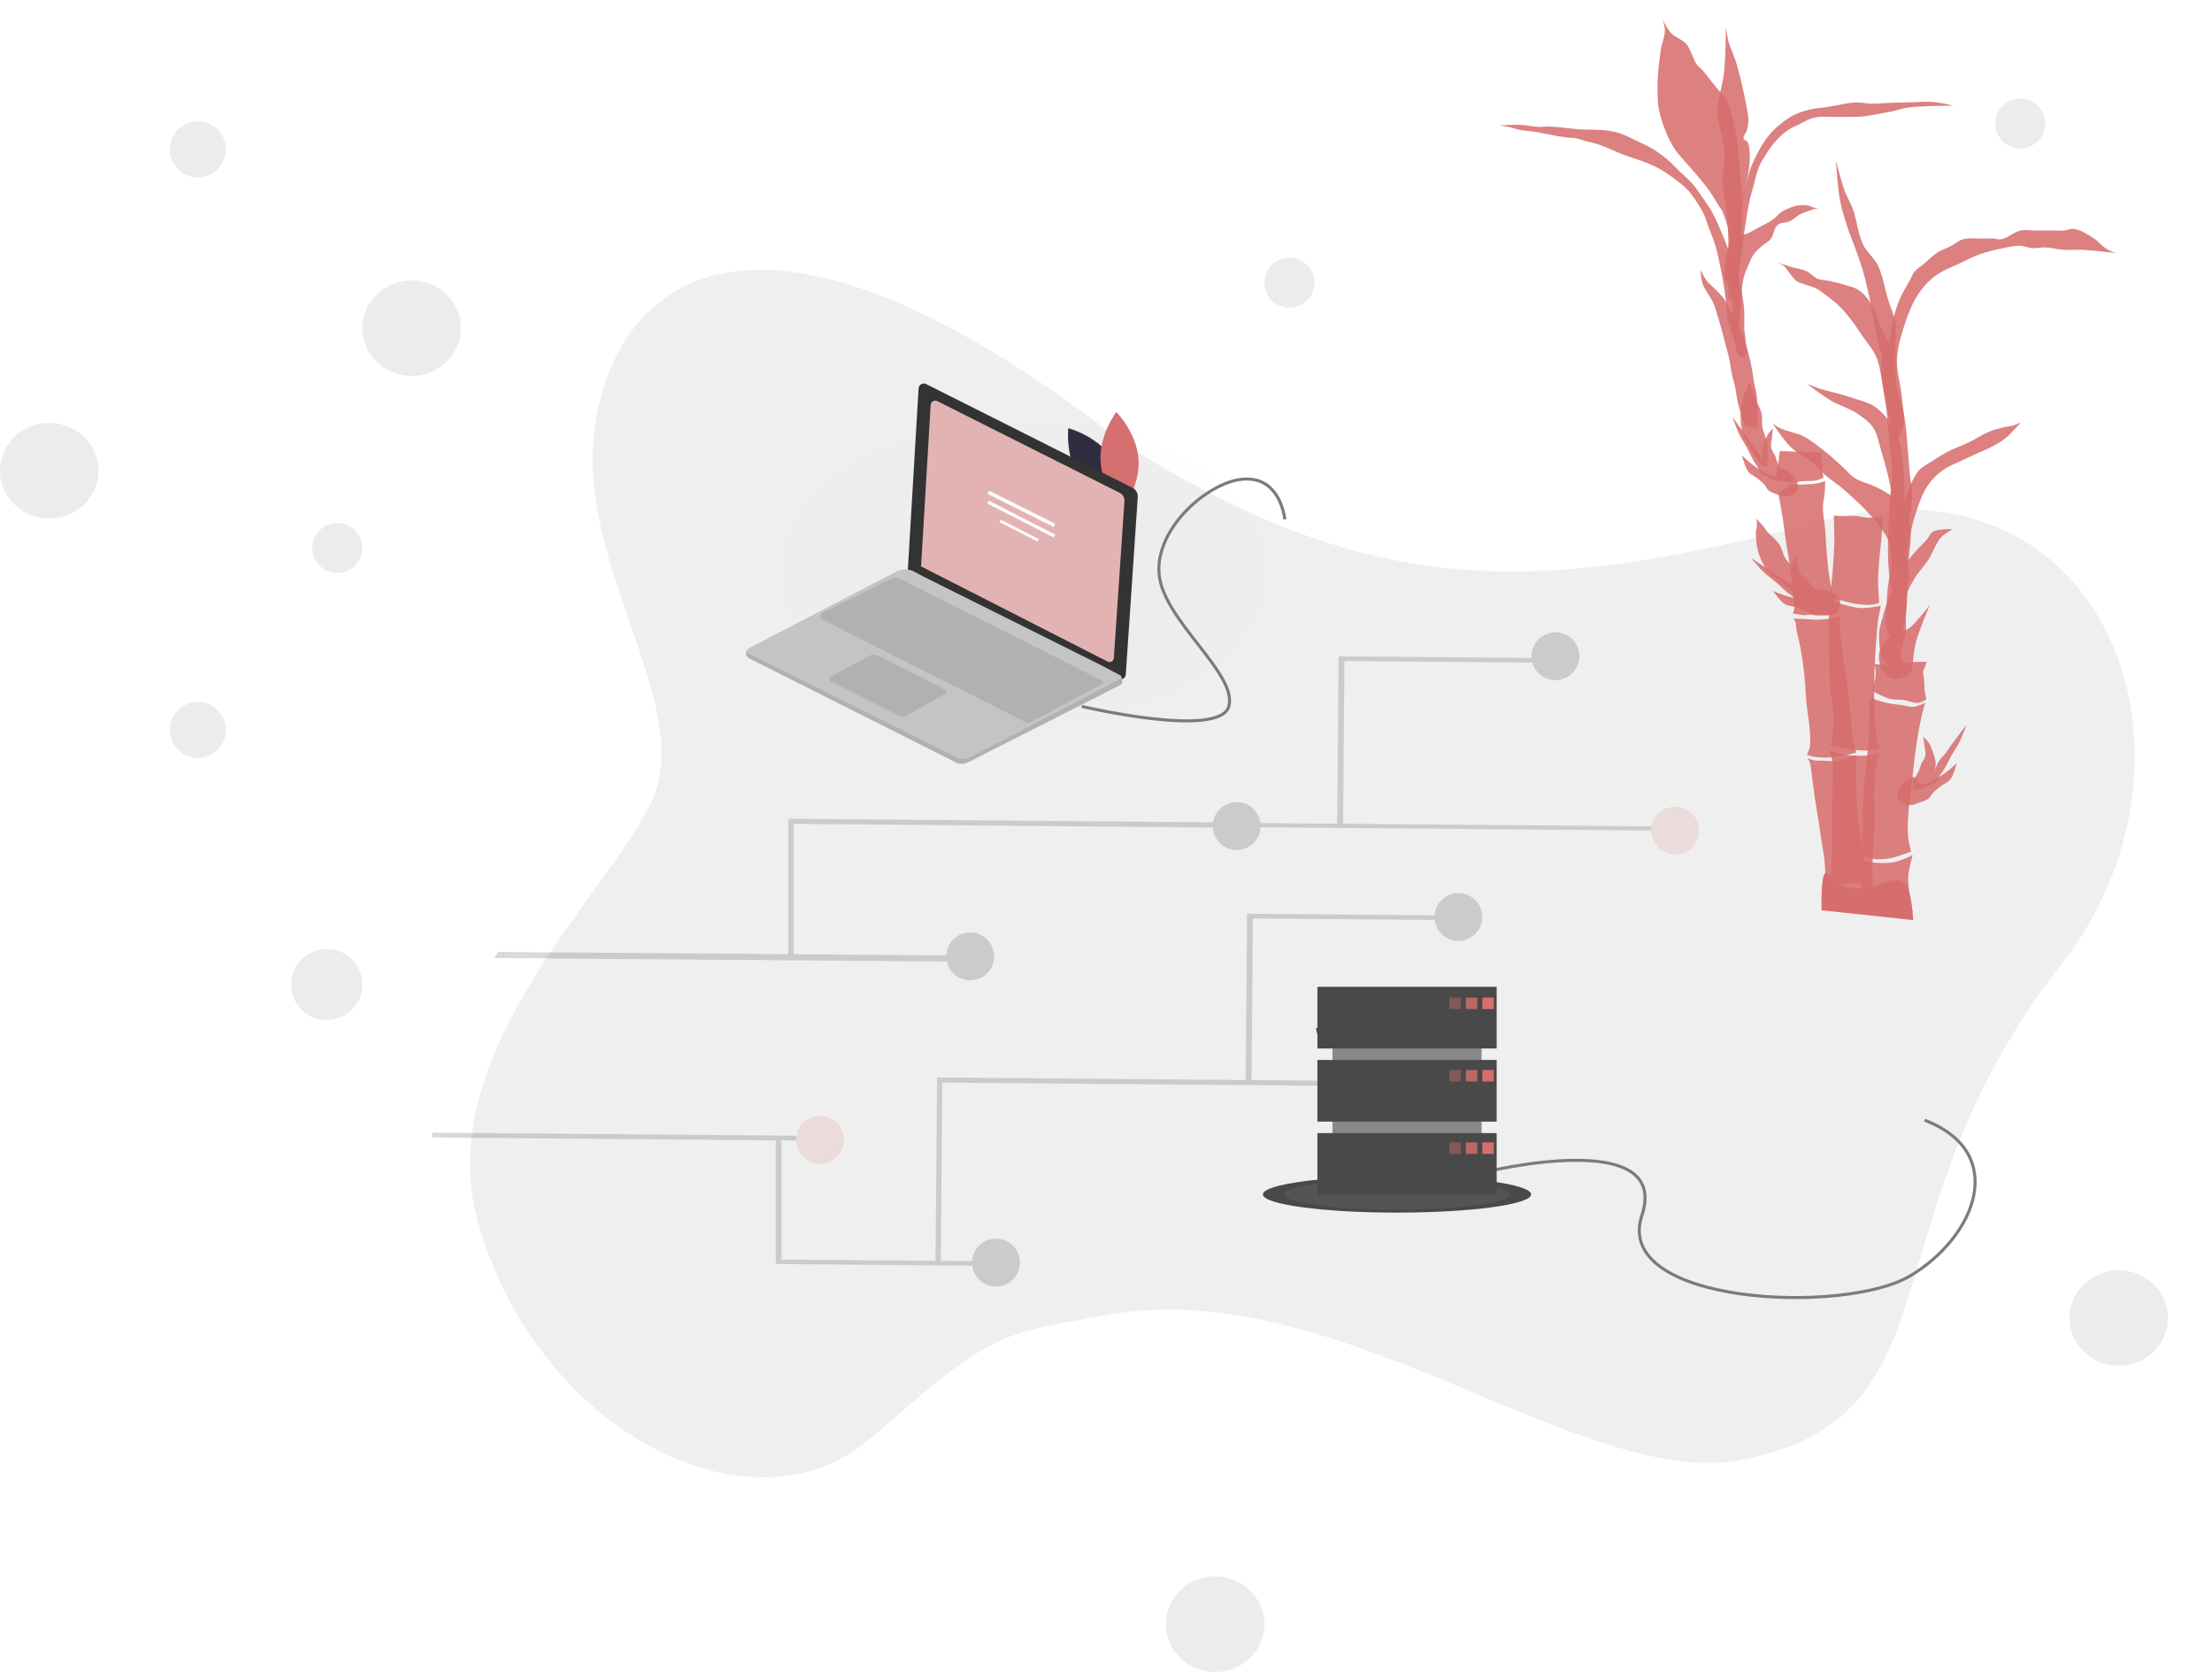 <svg width="1459" height="1103" viewBox="0 0 1459 1103" fill="none" xmlns="http://www.w3.org/2000/svg">
<g filter="url(#filter0_d)">
<path d="M718.431 279.011C449.256 68.904 371.415 191.466 366.141 279.011C360.868 366.556 433.998 454.277 404.113 515.277C374.228 576.277 259.4 680.979 290.199 791.096C328.698 928.742 470.563 1002.05 549.669 933.489C628.776 864.929 629.439 865.722 706.301 852.272C859.783 825.416 1019.57 970.085 1126.09 947.728C1270.39 917.444 1203.09 789.514 1334.94 620.753C1440.41 485.744 1365.52 279.011 1176.72 328.585C994.764 376.361 884.555 383.432 718.431 279.011Z" fill="#ECECEC" fill-opacity="0.81"/>
</g>
<g opacity="0.15">
<path d="M285.121 747.202L285.094 750.398L540.263 752.545L540.29 749.348L285.121 747.202Z" fill="black"/>
<path d="M556.721 752.06C556.794 743.337 549.783 736.206 541.06 736.133C532.337 736.06 525.207 743.071 525.133 751.794C525.06 760.517 532.072 767.647 540.794 767.721C549.517 767.794 556.648 760.782 556.721 752.06Z" fill="#D76C6C"/>
<path d="M328.5 628L326 632L646.434 634.508L646.468 630.462L328.5 628Z" fill="black"/>
<path d="M655.721 631.06C655.794 622.337 648.782 615.206 640.06 615.133C631.337 615.06 624.206 622.071 624.133 630.794C624.059 639.517 631.071 646.647 639.794 646.721C648.517 646.794 655.647 639.782 655.721 631.06Z" fill="black"/>
<path d="M815.317 542.831L815.293 545.629L1105.22 548.068L1105.25 545.27L815.317 542.831Z" fill="black"/>
<path d="M1120.72 548.06C1120.79 539.337 1113.78 532.206 1105.06 532.133C1096.34 532.06 1089.21 539.071 1089.13 547.794C1089.06 556.517 1096.07 563.647 1104.79 563.721C1113.52 563.794 1120.65 556.782 1120.72 548.06Z" fill="#D76C6C"/>
<path d="M831.505 545.06C831.578 536.337 824.566 529.206 815.844 529.133C807.121 529.06 799.99 536.071 799.917 544.794C799.844 553.517 806.855 560.647 815.578 560.721C824.301 560.794 831.431 553.782 831.505 545.06Z" fill="black"/>
<path d="M672.721 833.06C672.794 824.337 665.782 817.206 657.06 817.133C648.337 817.06 641.206 824.071 641.133 832.794C641.059 841.517 648.071 848.647 656.794 848.721C665.517 848.794 672.647 841.782 672.721 833.06Z" fill="black"/>
<path d="M801.5 542.501L801.453 545.963L523.5 543.5L523.5 633.466L519.97 633.466L519.97 540.133L801.5 542.501Z" fill="black"/>
<path d="M928.546 716.179C928.619 707.456 921.607 700.325 912.885 700.252C904.162 700.179 897.031 707.19 896.958 715.913C896.885 724.636 903.896 731.767 912.619 731.84C921.342 731.913 928.472 724.902 928.546 716.179Z" fill="#D76C6C"/>
<path d="M899.618 713.154L897.5 716.5L621.517 714.179L620.521 834.703L617.044 834.657L618.085 710.786L899.618 713.154Z" fill="black"/>
<path d="M648.93 832L648.93 835.047L511.712 833.893L511.712 751.649L515.5 751.649L515.5 830.955L648.93 832Z" fill="black"/>
<path d="M977.721 605.06C977.794 596.337 970.782 589.206 962.06 589.133C953.337 589.06 946.206 596.071 946.133 604.794C946.059 613.517 953.071 620.647 961.794 620.721C970.517 620.794 977.647 613.782 977.721 605.06Z" fill="black"/>
<path d="M1041.72 433.06C1041.79 424.337 1034.78 417.206 1026.06 417.133C1017.34 417.06 1010.21 424.071 1010.13 432.794C1010.06 441.517 1017.07 448.647 1025.79 448.721C1034.52 448.794 1041.65 441.782 1041.72 433.06Z" fill="black"/>
<path d="M959.762 603.968L958.043 607C906.623 606.567 877.794 606.325 826.373 605.892L825.5 714.011L821.609 713.965L822.544 602.814L959.762 603.968Z" fill="black"/>
<path d="M1020.15 434.154L1018.43 437.185C967.014 436.753 938.185 436.51 886.765 436.078L885.891 544.197L882 544.151L882.935 432.999L1020.15 434.154Z" fill="black"/>
</g>
<g filter="url(#filter1_d)">
<path d="M1179.65 564.028C1178.88 559.037 1178.18 554.036 1177.4 549.044C1176.55 543.546 1175.58 538.068 1174.78 532.562C1174.09 527.826 1173.59 523.063 1172.91 518.327C1172.56 515.95 1172.52 513.497 1171.78 511.21C1171.44 510.146 1170.29 508.213 1170.29 508.213C1170.29 508.213 1173.48 509.459 1175.16 509.711C1176.64 509.934 1178.15 509.667 1179.65 509.711C1181.78 509.774 1183.89 510.174 1186.02 510.086C1188.67 509.976 1191.31 509.571 1193.89 508.962C1195.81 508.508 1197.6 507.616 1199.5 507.089C1200.61 506.782 1202.88 506.34 1202.88 506.34L1202.13 510.086C1202.13 510.086 1202.09 516.579 1202.13 519.826C1202.19 525.446 1202.15 531.073 1202.5 536.682C1202.81 541.568 1203.42 546.432 1204 551.292C1204.44 554.921 1204.96 558.54 1205.5 562.155C1205.96 565.282 1206.5 568.398 1207 571.52C1207.63 575.515 1208.24 579.513 1208.87 583.507C1209.24 585.88 1209.99 590.625 1209.99 590.625L1181.9 590.999C1181.9 590.999 1182.02 585.253 1181.9 582.383C1181.77 579.379 1181.51 576.378 1181.15 573.393C1180.77 570.254 1180.14 567.152 1179.65 564.027L1179.65 564.028Z" fill="#D76C6C" fill-opacity="0.86"/>
<path d="M1160.92 416.055L1169.54 416.429C1172.41 416.554 1175.28 416.971 1178.15 416.804C1182.06 416.576 1185.98 415.978 1189.76 414.931C1190.41 414.751 1191.64 414.182 1191.64 414.182C1191.64 414.182 1191.57 417.929 1191.64 419.801C1191.82 424.806 1192.21 429.807 1192.76 434.785C1193.8 444.193 1195.72 453.486 1196.88 462.88C1197.8 470.353 1198.34 477.869 1199.13 485.357C1199.6 489.855 1199.66 494.425 1200.63 498.842C1201.05 500.771 1202.5 504.461 1202.5 504.461C1202.5 504.461 1197.28 505.822 1194.63 506.335C1192.15 506.815 1189.65 507.192 1187.14 507.458C1185.15 507.669 1183.15 507.87 1181.15 507.833C1178.64 507.786 1176.12 507.571 1173.65 507.084C1172.38 506.83 1169.91 505.96 1169.91 505.96C1169.91 505.96 1171.47 502.29 1171.78 500.341C1172.3 497.136 1171.98 493.842 1171.78 490.601C1171.41 484.324 1170.15 478.129 1169.53 471.871C1168.9 465.39 1168.75 458.865 1168.04 452.392C1167.46 447.125 1166.71 441.875 1165.79 436.658C1164.95 431.883 1163.53 427.215 1162.79 422.423C1162.6 421.183 1162.8 419.873 1162.42 418.677C1162.11 417.718 1160.92 416.055 1160.92 416.055L1160.92 416.055Z" fill="#D76C6C" fill-opacity="0.86"/>
<path d="M1160.55 412.687C1160.55 412.687 1165.77 413.798 1168.41 413.811C1170.3 413.82 1172.15 413.149 1174.03 413.061C1177.15 412.917 1180.28 413.515 1183.4 413.436C1184.78 413.401 1186.15 413.237 1187.52 413.061C1188.27 412.965 1189.12 413.081 1189.77 412.687C1190.3 412.363 1190.89 411.188 1190.89 411.188C1190.89 411.188 1189.19 408.534 1188.64 407.068C1186.37 400.961 1185.57 394.393 1184.52 387.963C1183.79 383.499 1183.43 378.982 1183.02 374.477C1182.53 368.992 1182.34 363.484 1181.9 357.995C1181.47 352.62 1180.3 347.279 1180.4 341.887C1180.45 338.991 1181.27 336.156 1181.53 333.271C1181.76 330.656 1181.9 325.404 1181.9 325.404C1181.9 325.404 1178.19 326.582 1176.28 326.903C1172.82 327.482 1169.3 327.527 1165.79 327.652C1163.67 327.728 1159.42 327.652 1159.42 327.652L1154.18 331.398L1150.81 332.896C1150.81 332.896 1152.92 343.865 1153.81 349.379C1154.67 354.731 1155.26 360.124 1156.05 365.486C1157.11 372.614 1158.57 379.683 1159.42 386.838C1159.97 391.441 1160.02 396.094 1160.55 400.699C1160.84 403.207 1161.79 405.668 1161.67 408.191C1161.6 409.734 1160.55 412.686 1160.55 412.686L1160.55 412.687Z" fill="#D76C6C" fill-opacity="0.86"/>
<path d="M1180.77 323.161C1180.77 323.161 1177.35 324.674 1175.53 325.034C1172.95 325.544 1170.28 325.216 1167.66 325.409C1165.16 325.594 1162.68 326.211 1160.17 326.158C1158.4 326.121 1156.67 325.643 1154.92 325.409C1153.92 325.275 1152.79 325.55 1151.93 325.034C1151 324.485 1150.33 323.45 1150.05 322.412C1149.41 319.987 1150.53 317.415 1150.8 314.92C1151.15 311.795 1151.93 305.555 1151.93 305.555C1151.93 305.555 1158.17 305.811 1161.29 305.929C1164.79 306.062 1168.28 306.154 1171.78 306.304C1174.28 306.411 1179.27 306.679 1179.27 306.679C1179.27 306.679 1179.21 309.177 1179.27 310.425C1179.4 313.18 1179.67 315.93 1180.02 318.666C1180.21 320.173 1180.77 323.161 1180.77 323.161L1180.77 323.161Z" fill="#D76C6C" fill-opacity="0.86"/>
<path d="M1184.54 597.142C1184.54 597.142 1185.72 586.417 1186.04 581.034C1186.32 576.171 1186.35 571.296 1186.41 566.425C1186.5 559.557 1186.33 552.689 1186.41 545.822C1186.47 540.451 1186.72 535.084 1186.78 529.714C1186.85 523.846 1187.27 517.956 1186.78 512.107C1186.66 510.593 1186.38 509.09 1186.03 507.612C1185.64 505.959 1184.54 502.742 1184.54 502.742C1184.54 502.742 1188.46 504.461 1190.53 504.99C1193.95 505.865 1197.5 506.238 1201.02 506.488C1203.63 506.674 1206.27 506.705 1208.89 506.488C1211.91 506.238 1217.88 504.99 1217.88 504.99C1217.88 504.99 1216.1 509.664 1215.63 512.107C1214.35 518.747 1214.3 525.577 1214.13 532.336C1214 537.58 1214.57 542.824 1214.5 548.069C1214.41 555.569 1213.66 563.049 1213.38 570.545C1213.2 575.413 1212.9 580.284 1213.01 585.155C1213.12 590.536 1214.13 601.262 1214.13 601.262L1184.54 597.142Z" fill="#D76C6C" fill-opacity="0.86"/>
<path d="M1185.66 499.744C1185.66 499.744 1196.08 502.239 1201.39 502.74C1205.62 503.139 1209.94 503.421 1214.13 502.74C1215.3 502.551 1217.5 501.617 1217.5 501.617C1217.5 501.617 1216.65 499.145 1216.37 497.871C1215.6 494.299 1215.19 490.649 1214.88 487.007C1214.28 480.161 1214.18 473.276 1214.13 466.404C1214.08 460.16 1214.25 453.914 1214.5 447.674C1214.75 441.549 1215.16 435.431 1215.63 429.318C1215.94 425.193 1216.16 421.051 1216.75 416.956C1217.21 413.806 1218.62 407.591 1218.62 407.591C1218.62 407.591 1214.15 408.47 1211.88 408.715C1209.39 408.983 1206.88 409.274 1204.39 409.089C1201.85 408.902 1199.38 408.162 1196.9 407.591C1194 406.925 1191.21 405.843 1188.28 405.343C1186.8 405.09 1183.78 404.969 1183.78 404.969C1183.78 404.969 1184.41 414.204 1184.53 418.829C1184.7 424.945 1184.46 431.067 1184.53 437.185C1184.6 442.43 1184.75 447.674 1184.91 452.918C1185.01 456.29 1184.98 459.672 1185.28 463.032C1185.68 467.429 1186.75 471.748 1187.16 476.144C1187.42 479.006 1187.65 481.887 1187.53 484.76C1187.33 489.789 1185.66 499.744 1185.66 499.744H1185.66Z" fill="#D76C6C" fill-opacity="0.86"/>
<path d="M1187.53 348.035C1187.53 348.035 1188.02 360.272 1187.91 366.391C1187.83 370.768 1187.47 375.135 1187.16 379.502C1186.85 383.877 1186.57 388.26 1186.03 392.614C1185.65 395.751 1184.54 401.979 1184.54 401.979C1184.54 401.979 1190.01 403.543 1192.78 404.226C1196.13 405.055 1199.47 406.034 1202.89 406.474C1206.24 406.904 1209.65 407.199 1213.01 406.849C1214.54 406.688 1217.5 405.725 1217.5 405.725C1217.5 405.725 1216.75 396.492 1216.75 391.864C1216.75 387.113 1217.13 382.366 1217.5 377.629C1217.88 372.749 1218.61 367.9 1219 363.02C1219.35 358.656 1219.75 349.909 1219.75 349.909L1220.12 348.785C1220.12 348.785 1213.39 349.649 1210.01 349.534C1207.36 349.444 1204.78 348.598 1202.14 348.41C1198.78 348.171 1195.4 348.55 1192.03 348.41C1190.53 348.348 1187.53 348.036 1187.53 348.036L1187.53 348.035Z" fill="#D76C6C" fill-opacity="0.86"/>
<path d="M1204.39 575.791L1205.89 602.013L1239.6 609.505C1239.6 609.505 1236.3 594.08 1236.61 586.28C1236.8 581.435 1239.6 572.045 1239.6 572.045C1239.6 572.045 1232.3 575.636 1228.37 576.54C1224.95 577.325 1221.38 577.358 1217.88 577.289C1213.36 577.2 1204.39 575.791 1204.39 575.791L1204.39 575.791Z" fill="#D76C6C" fill-opacity="0.86"/>
<path d="M1204.39 571.669C1204.39 571.669 1210.77 574.223 1214.13 574.666C1217.48 575.106 1220.91 574.809 1224.25 574.291C1226.55 573.934 1228.76 573.116 1230.99 572.418C1233.51 571.627 1238.48 569.796 1238.48 569.796C1238.48 569.796 1236.92 563.599 1236.61 560.431C1236.15 555.833 1236.36 551.184 1236.61 546.571C1236.98 539.672 1238.08 532.832 1238.86 525.968C1239.82 517.472 1240.61 508.954 1241.85 500.495C1242.79 494.097 1243.82 487.702 1245.22 481.39C1245.95 478.108 1247.85 471.65 1247.85 471.65C1247.85 471.65 1242.73 474.034 1239.98 474.272C1237.46 474.49 1234.99 473.507 1232.49 473.149C1229.74 472.756 1226.97 472.563 1224.25 472.025C1221.34 471.449 1218.44 470.725 1215.63 469.777C1214.09 469.259 1211.14 467.904 1211.14 467.904C1211.14 467.904 1211.19 484.397 1210.76 492.628C1210.47 498.262 1209.79 503.869 1209.26 509.485C1208.67 515.732 1207.86 521.958 1207.39 528.215C1207.02 533.202 1206.77 538.2 1206.64 543.199C1206.52 548.192 1206.75 553.189 1206.64 558.183C1206.58 561.057 1206.85 563.985 1206.27 566.799C1205.91 568.502 1204.39 571.669 1204.39 571.669L1204.39 571.669Z" fill="#D76C6C" fill-opacity="0.86"/>
<path d="M1212.63 463.784C1212.63 463.784 1220.39 467.959 1224.62 469.028C1227.53 469.766 1230.63 469.368 1233.61 469.777C1236.89 470.228 1240.06 472.005 1243.35 471.65C1245.24 471.447 1248.59 469.403 1248.59 469.403L1247.47 463.784C1247.47 463.784 1247.33 458.781 1247.1 456.291C1246.93 454.534 1246.35 451.047 1246.35 451.047L1248.97 444.679C1248.97 444.679 1243.47 444.501 1240.73 444.679C1237.84 444.866 1234.99 445.49 1232.11 445.803C1229.25 446.114 1226.38 446.487 1223.5 446.552C1220.5 446.619 1214.51 446.177 1214.51 446.177C1214.51 446.177 1215.32 450.409 1215.25 452.545C1215.19 454.7 1214.64 456.818 1214.13 458.914C1213.73 460.565 1212.63 463.784 1212.63 463.784L1212.63 463.784Z" fill="#D76C6C" fill-opacity="0.86"/>
<path d="M1074.54 21.001C1074.54 21.001 1076.09 25.354 1076.13 27.624C1076.2 32.038 1074.2 36.247 1073.48 40.603C1073.03 43.325 1072.72 46.071 1072.42 48.814C1072 52.604 1071.54 56.395 1071.36 60.204C1071.18 64.085 1071.17 67.978 1071.36 71.859C1071.49 74.605 1071.6 77.376 1072.15 80.07C1073.27 85.514 1075.05 90.834 1077.19 95.963C1078.72 99.645 1080.54 103.238 1082.75 106.559C1084.59 109.325 1086.95 111.715 1089.11 114.24C1091.1 116.569 1093.22 118.787 1095.2 121.127C1098.64 125.202 1102.16 129.238 1105.26 133.577C1107.57 136.803 1109.51 140.282 1111.62 143.642C1112.51 145.053 1113.61 146.349 1114.27 147.88C1116.78 153.745 1118.3 160.084 1119.04 166.422C1119.57 170.983 1118.77 180.196 1118.77 180.196L1126.45 178.077C1126.45 178.077 1130.13 107.098 1117.45 75.036C1116.29 72.112 1113.58 70.077 1111.62 67.619C1110.13 65.754 1108.62 63.912 1107.12 62.056C1104.91 59.321 1102.85 56.46 1100.5 53.845C1099.41 52.638 1097.98 51.731 1097.05 50.402C1095.38 48.008 1094.67 45.062 1093.34 42.456C1092.43 40.658 1091.76 38.67 1090.43 37.158C1088.84 35.356 1086.59 34.276 1084.6 32.92C1083.39 32.09 1081.94 31.566 1080.89 30.536C1078.17 27.857 1074.54 21 1074.54 21L1074.54 21.001Z" fill="#D76C6C" fill-opacity="0.86"/>
<path d="M1116.39 26.032C1116.39 26.032 1116.26 46.401 1115.06 56.493C1114.58 60.603 1113.46 64.614 1112.68 68.678C1112.05 71.943 1111.3 75.188 1110.83 78.478C1110.7 79.357 1110.54 80.24 1110.56 81.127C1110.6 83.088 1111.01 85.025 1111.36 86.955C1112.07 90.961 1113.26 94.873 1114 98.874C1114.66 102.385 1115.47 105.9 1115.59 109.47C1115.74 113.808 1114.71 118.112 1114.53 122.449C1114.39 125.89 1114.25 129.348 1114.53 132.78C1114.8 135.991 1115.68 139.124 1116.12 142.316C1116.67 146.275 1117.14 150.249 1117.45 154.235C1117.76 158.288 1117.89 162.355 1117.98 166.42C1118.26 179.396 1117.98 205.358 1117.98 205.358H1125.13C1125.13 205.358 1124.18 168.37 1125.92 149.997C1127.03 138.393 1131 127.174 1132.02 115.562C1132.22 113.275 1132.23 110.96 1132.02 108.675C1131.79 106.348 1131.84 103.824 1130.69 101.788C1130.11 100.753 1128.31 100.561 1128.04 99.404C1127.61 97.552 1129.67 95.942 1130.16 94.106C1130.79 91.78 1131.21 89.364 1131.22 86.954C1131.23 84.37 1130.63 81.815 1130.16 79.273C1128.45 69.918 1126.44 60.598 1123.8 51.46C1122.77 47.865 1121.39 44.375 1120.1 40.864C1119.51 39.265 1118.71 37.737 1118.24 36.096C1117.31 32.815 1116.39 26.031 1116.39 26.031L1116.39 26.032Z" fill="#D76C6C" fill-opacity="0.86"/>
<path d="M1123.54 199.538C1123.54 199.538 1126.83 172.487 1128.84 159.01C1129.71 153.167 1130.52 147.306 1131.75 141.528C1132.63 137.423 1133.82 133.393 1134.93 129.343C1135.95 125.623 1136.64 121.783 1138.11 118.218C1139.22 115.515 1140.77 113.003 1142.35 110.537C1144.52 107.126 1146.78 103.733 1149.5 100.736C1151.72 98.28 1154.2 96.014 1156.91 94.114C1159.21 92.507 1161.82 91.399 1164.33 90.141C1167.12 88.741 1169.84 87.143 1172.81 86.167C1174.52 85.605 1176.31 85.285 1178.1 85.108C1180.83 84.838 1183.58 85.108 1186.31 85.108C1189.67 85.108 1193.02 85.151 1196.38 85.108C1199.82 85.064 1203.28 85.177 1206.71 84.843C1210.9 84.435 1215.01 83.46 1219.16 82.724C1221.55 82.3 1223.94 81.924 1226.31 81.4C1229.07 80.789 1231.74 79.769 1234.52 79.281C1238.19 78.636 1241.93 78.445 1245.65 78.221C1252.52 77.806 1266.31 77.691 1266.31 77.691C1266.31 77.691 1257.89 75.673 1253.59 75.307C1247.87 74.82 1242.11 75.463 1236.38 75.572C1232.49 75.646 1228.61 75.713 1224.72 75.837C1220.39 75.975 1216.07 76.469 1211.74 76.367C1208.73 76.296 1205.75 75.472 1202.74 75.572C1195.86 75.801 1189.15 77.76 1182.34 78.751C1179.08 79.225 1175.75 79.33 1172.54 80.075C1168.73 80.959 1164.92 82.045 1161.42 83.784C1157.78 85.592 1154.46 88.048 1151.35 90.671C1148.54 93.047 1145.85 95.651 1143.67 98.617C1139.31 104.534 1135.9 111.167 1133.08 117.953C1131.52 121.693 1130.8 125.728 1129.63 129.608C1127.72 135.974 1125.64 142.29 1123.8 148.679C1122.39 153.6 1121.02 158.535 1119.83 163.513C1118.34 169.744 1116.38 175.933 1115.86 182.319C1115.55 186.108 1114.68 190.315 1116.39 193.709C1117.77 196.455 1123.54 199.537 1123.54 199.537L1123.54 199.538Z" fill="#D76C6C" fill-opacity="0.86"/>
<path d="M1121.42 223.642C1120.53 218.775 1120.98 213.756 1120.89 208.809C1120.8 203.953 1120.61 199.088 1120.89 194.24C1121.15 189.538 1121.86 184.87 1122.48 180.201C1122.94 176.66 1123.13 173.052 1124.07 169.605C1124.69 167.311 1124.89 164.503 1126.72 162.983C1127.41 162.407 1128.51 162.746 1129.36 162.453C1132.17 161.492 1134.7 159.87 1137.31 158.48C1140.8 156.624 1144.43 154.96 1147.64 152.653C1149.57 151.266 1150.99 149.248 1152.94 147.885C1154.17 147.023 1155.53 146.358 1156.91 145.766C1158.96 144.884 1161.06 144.004 1163.27 143.647C1165.71 143.251 1168.25 143.225 1170.68 143.647C1171.98 143.871 1173.11 144.683 1174.39 144.971C1175.26 145.166 1177.04 145.236 1177.04 145.236C1177.04 145.236 1169.25 147.418 1165.65 149.209C1163.09 150.486 1161.09 152.757 1158.5 153.977C1156 155.154 1152.67 154.581 1150.55 156.361C1147.83 158.649 1148.05 163.16 1145.79 165.897C1144.3 167.692 1141.96 168.582 1140.22 170.135C1138.13 172.008 1135.99 173.915 1134.4 176.227C1133.12 178.079 1132.38 180.253 1131.48 182.32C1130.32 185.014 1129.07 187.696 1128.31 190.531C1127.56 193.293 1127.04 196.148 1126.98 199.007C1126.9 202.916 1128.01 206.763 1128.31 210.662C1128.48 213.041 1128.53 215.429 1128.57 217.814C1128.62 220.639 1128.38 223.471 1128.57 226.29C1128.7 228.246 1129.35 230.157 1129.36 232.118C1129.4 235.852 1131.75 242.857 1128.04 243.243C1121.18 243.957 1122.66 230.426 1121.42 223.641L1121.42 223.642Z" fill="#D76C6C" fill-opacity="0.86"/>
<path d="M1117.18 215.696C1116.87 209.932 1116.16 204.191 1115.33 198.479C1114.55 193.149 1113.53 187.855 1112.41 182.585C1111.48 178.144 1110.56 173.684 1109.24 169.341C1108.05 165.466 1106.41 161.748 1105 157.951C1103.85 154.861 1102.99 151.648 1101.55 148.68C1100.07 145.613 1098.17 142.756 1096.26 139.939C1094.7 137.647 1093.14 135.321 1091.22 133.317C1088.37 130.326 1085.01 127.835 1081.69 125.371C1078.72 123.168 1075.65 121.068 1072.42 119.278C1069.45 117.634 1066.3 116.304 1063.15 115.04C1058.64 113.233 1053.92 111.987 1049.37 110.272C1043.48 108.05 1037.87 105.103 1031.89 103.12C1029.21 102.23 1026.41 101.735 1023.68 101.001C1021.47 100.406 1019.32 99.553 1017.06 99.147C1014.97 98.77 1012.81 98.893 1010.7 98.617C1003.23 97.641 995.911 95.723 988.454 94.644C986.081 94.3 983.662 94.283 981.303 93.849C978.523 93.339 975.855 92.326 973.092 91.73C971.077 91.296 967 90.671 967 90.671C967 90.671 976.717 90.162 981.568 90.406C985.298 90.593 988.962 91.578 992.693 91.73C995.076 91.827 997.46 91.399 999.845 91.465C1006.49 91.652 1013.07 92.866 1019.71 93.32C1025.79 93.736 1031.94 93.299 1037.99 94.114C1041.13 94.538 1044.26 95.216 1047.26 96.233C1050.48 97.324 1053.46 99.005 1056.53 100.471C1060.45 102.346 1064.47 104.049 1068.18 106.299C1071.54 108.33 1074.71 110.667 1077.72 113.186C1080.73 115.713 1083.37 118.662 1086.19 121.397C1088.84 123.959 1091.71 126.31 1094.14 129.079C1096.68 131.971 1098.83 135.188 1101.03 138.349C1103.25 141.547 1105.5 144.744 1107.38 148.15C1109.51 151.985 1111.2 156.049 1112.95 160.069C1114.92 164.61 1116.73 169.223 1118.51 173.843C1120.17 178.144 1121.89 182.428 1123.28 186.822C1124.1 189.436 1124.89 192.075 1125.39 194.769C1125.99 197.912 1126.4 201.107 1126.45 204.304C1126.52 207.845 1125.96 211.371 1125.66 214.9C1125.26 219.584 1124.72 224.254 1124.34 228.939C1124.13 231.497 1123.81 236.621 1123.81 236.621C1123.81 236.621 1118.3 223.824 1117.18 217.019C1117.11 216.583 1117.21 216.135 1117.18 215.694L1117.18 215.696Z" fill="#D76C6C" fill-opacity="0.86"/>
<path d="M1128.83 288.801C1128.83 288.801 1125.53 278.993 1124.33 273.967C1123.5 270.479 1123.23 266.876 1122.48 263.371C1121.95 260.964 1121.15 258.626 1120.62 256.219C1119.76 252.277 1119.37 248.241 1118.5 244.3C1117.76 240.912 1116.73 237.59 1115.85 234.235C1114.88 230.527 1113.98 226.8 1112.94 223.11C1112.19 220.447 1111.39 217.8 1110.56 215.163C1109.8 212.768 1109.21 210.301 1108.17 208.011C1107.16 205.776 1105.7 203.775 1104.46 201.654C1103.49 199.978 1102.29 198.414 1101.55 196.622C1100.75 194.68 1100.29 192.602 1099.96 190.529C1099.74 189.131 1099.7 186.291 1099.7 186.291C1099.7 186.291 1102.06 191.075 1103.67 193.178C1105.04 194.961 1106.88 196.326 1108.44 197.946C1110.69 200.287 1113.19 202.442 1115.06 205.098C1116.38 206.97 1117.13 209.185 1118.24 211.19C1120.02 214.412 1122.13 217.448 1123.8 220.726C1125.29 223.649 1126.62 226.659 1127.77 229.732C1129.13 233.368 1130.23 237.104 1131.22 240.857C1132.16 244.441 1132.92 248.075 1133.6 251.717C1134.13 254.528 1134.42 257.378 1134.92 260.194C1135.48 263.297 1136.39 266.337 1136.78 269.465C1137.01 271.307 1136.97 273.173 1137.04 275.028C1137.16 277.852 1137.43 280.68 1137.31 283.504C1137.21 285.726 1136.51 290.127 1136.51 290.127L1128.83 288.801Z" fill="#D76C6C" fill-opacity="0.86"/>
<path d="M1127.77 294.892C1126.71 292.035 1126.45 288.922 1126.18 285.886C1125.99 283.687 1125.99 281.462 1126.18 279.263C1126.41 276.762 1126.91 274.285 1127.51 271.847C1127.93 270.139 1128.39 268.426 1129.1 266.814C1129.38 266.162 1129.88 265.614 1130.16 264.96C1130.88 263.266 1131.75 259.662 1131.75 259.662C1131.75 259.662 1133.22 263.169 1133.87 264.96C1134.55 266.879 1134.99 268.886 1135.72 270.788C1136.56 272.961 1137.78 274.976 1138.63 277.145C1139.15 278.443 1139.69 279.747 1139.96 281.118C1140.53 284.071 1139.95 287.166 1140.49 290.124C1140.75 291.58 1141.39 292.943 1141.81 294.362C1142.46 296.56 1143.35 298.713 1143.67 300.984C1144.34 305.883 1143.67 315.818 1143.67 315.818L1139.96 315.288C1139.96 315.288 1130.54 302.313 1127.77 294.892H1127.77Z" fill="#D76C6C" fill-opacity="0.86"/>
<path d="M1120.62 282.975C1120.62 282.975 1123.36 290.683 1125.13 294.365C1126.75 297.753 1128.92 300.851 1130.69 304.166C1131.99 306.604 1133.05 309.168 1134.4 311.582C1135.46 313.486 1136.84 315.205 1137.84 317.145C1138.36 318.166 1139.16 320.324 1139.16 320.324L1149.76 325.356L1154 325.091L1153.47 318.47C1153.47 318.47 1151.73 316.078 1151.08 314.761C1150.05 312.657 1148.7 308.139 1148.7 308.139C1148.7 308.139 1146.67 305.297 1146.32 303.636C1145.74 300.954 1146.61 298.157 1146.85 295.425C1146.99 293.832 1147.38 290.657 1147.38 290.657C1147.38 290.657 1145.04 292.97 1144.2 294.365C1142.83 296.641 1142.05 299.24 1141.28 301.782C1140.68 303.771 1140.07 305.799 1139.96 307.874C1139.87 309.558 1140.49 312.907 1140.49 312.907C1140.49 312.907 1139.31 309.261 1138.37 307.609C1137.15 305.478 1135.31 303.769 1133.87 301.782C1132.3 299.622 1130.89 297.348 1129.36 295.16C1126.5 291.062 1120.62 282.975 1120.62 282.975L1120.62 282.975Z" fill="#D76C6C" fill-opacity="0.86"/>
<path d="M1159.03 320.583C1157.43 319.147 1153.74 316.875 1153.74 316.875C1153.74 316.875 1151.36 321.183 1149.23 321.908C1147.87 322.37 1146.35 321.597 1144.99 321.113C1142.06 320.062 1139.4 318.32 1136.78 316.61C1134.73 315.266 1132.83 313.697 1130.96 312.107C1129.58 310.934 1126.98 308.398 1126.98 308.398C1126.98 308.398 1128.85 316.182 1131.22 319.259C1132.69 321.161 1135.18 321.991 1137.05 323.497C1138.71 324.83 1140.4 326.154 1141.82 327.735C1142.83 328.865 1143.29 330.477 1144.47 331.444C1146.26 332.928 1148.63 333.557 1150.82 334.358C1152.37 334.924 1153.94 335.734 1155.59 335.682C1157.74 335.615 1160.08 335.001 1161.68 333.563C1162.92 332.453 1163.6 330.707 1163.8 329.06C1163.96 327.719 1163.61 326.296 1163.01 325.087C1162.12 323.293 1160.53 321.918 1159.03 320.583H1159.03Z" fill="#D76C6C" fill-opacity="0.86"/>
<path d="M1144 384.844C1142 382.523 1140.73 379.681 1139.48 376.913C1138.57 374.909 1137.85 372.814 1137.34 370.675C1136.75 368.242 1136.46 365.734 1136.28 363.228C1136.16 361.472 1136.08 359.698 1136.27 357.935C1136.35 357.22 1136.67 356.533 1136.75 355.819C1136.94 353.97 1136.65 350.275 1136.65 350.275C1136.65 350.275 1139.28 353.066 1140.51 354.529C1141.83 356.097 1142.91 357.837 1144.27 359.373C1145.83 361.128 1147.71 362.603 1149.28 364.348C1150.22 365.393 1151.2 366.43 1151.91 367.63C1153.44 370.213 1153.85 373.33 1155.35 375.929C1156.1 377.208 1157.18 378.27 1158.07 379.46C1159.44 381.304 1161.04 383.022 1162.09 385.053C1164.35 389.433 1166.88 399.026 1166.88 399.026L1162.95 399.818C1162.95 399.818 1149.2 390.873 1144 384.844H1144Z" fill="#D76C6C" fill-opacity="0.86"/>
<path d="M1132.89 376.102C1132.89 376.102 1138.16 382.409 1141.14 385.265C1143.88 387.893 1147.08 390.055 1149.95 392.562C1152.05 394.406 1153.96 396.453 1156.11 398.258C1157.8 399.682 1159.76 400.819 1161.4 402.3C1162.26 403.079 1163.77 404.833 1163.77 404.833L1176.14 405.887L1180.35 404.163L1177.68 398.109C1177.68 398.109 1175.14 396.46 1174.06 395.446C1172.33 393.825 1169.5 390.037 1169.5 390.037C1169.5 390.037 1166.53 388.066 1165.63 386.625C1164.18 384.299 1164.15 381.363 1163.51 378.706C1163.14 377.156 1162.51 374.029 1162.51 374.029C1162.51 374.029 1160.88 377.023 1160.48 378.629C1159.83 381.25 1159.88 383.966 1159.92 386.63C1159.96 388.712 1159.99 390.835 1160.55 392.829C1161 394.448 1162.71 397.385 1162.71 397.385C1162.71 397.385 1160.34 394.359 1158.85 393.133C1156.93 391.548 1154.51 390.581 1152.4 389.21C1150.11 387.72 1147.95 386.068 1145.69 384.539C1141.47 381.674 1132.89 376.102 1132.89 376.102H1132.89Z" fill="#D76C6C" fill-opacity="0.86"/>
<path d="M1184.01 398.17C1181.91 397.376 1177.43 396.52 1177.43 396.52C1177.43 396.52 1176.42 401.403 1174.49 402.827C1173.26 403.737 1171.47 403.539 1169.94 403.554C1166.62 403.583 1163.35 402.871 1160.15 402.169C1157.63 401.616 1155.2 400.801 1152.79 399.954C1151.01 399.33 1147.56 397.843 1147.56 397.843C1147.56 397.843 1151.96 404.527 1155.37 406.599C1157.47 407.88 1160.26 407.796 1162.65 408.564C1164.76 409.244 1166.9 409.902 1168.85 410.897C1170.25 411.608 1171.24 412.965 1172.74 413.469C1175.04 414.241 1177.65 414.01 1180.13 414.001C1181.88 414.001 1183.74 414.214 1185.39 413.59C1187.55 412.778 1189.73 411.385 1190.89 409.474C1191.78 408 1191.91 406.116 1191.58 404.495C1191.31 403.175 1190.49 401.96 1189.49 401.029C1188.01 399.649 1185.95 398.906 1184.01 398.17H1184.01Z" fill="#D76C6C" fill-opacity="0.86"/>
<path d="M1224.45 390.518C1222.26 373.53 1223.7 356.243 1224.45 339.13C1224.72 333.108 1226.03 327.145 1226.04 321.118C1226.06 312.788 1224.65 304.516 1223.92 296.219C1223.41 290.39 1223.04 284.546 1222.34 278.737C1221.63 272.886 1220.8 267.041 1219.69 261.255C1218.52 255.198 1217.9 248.901 1215.45 243.242C1213.17 237.986 1209.15 233.67 1205.91 228.938C1203.48 225.379 1201.16 221.736 1198.5 218.343C1196.18 215.388 1193.77 212.481 1191.08 209.866C1188.29 207.158 1185.2 204.767 1182.07 202.45C1180.03 200.932 1177.99 199.355 1175.72 198.211C1173.37 197.033 1170.76 196.492 1168.3 195.562C1166.52 194.889 1164.56 194.537 1163 193.443C1161.26 192.221 1160.14 190.301 1158.77 188.675C1157.31 186.947 1156.31 184.772 1154.53 183.378C1152.54 181.819 1147.64 180.199 1147.64 180.199C1147.64 180.199 1155.03 182.752 1158.77 183.908C1162.45 185.047 1166.4 185.437 1169.89 187.086C1172.41 188.28 1174.2 190.779 1176.78 191.854C1179.43 192.962 1182.45 192.812 1185.25 193.443C1188.64 194.205 1192.01 195.04 1195.32 196.092C1198.19 197.007 1201.28 197.596 1203.79 199.271C1207.02 201.42 1209.64 204.495 1211.74 207.747C1214.23 211.603 1215.17 216.268 1217.04 220.462C1218.71 224.213 1220.83 227.765 1222.34 231.587C1223.62 234.861 1224.67 238.237 1225.51 241.652C1226.46 245.485 1226.95 249.417 1227.63 253.307C1228.37 257.54 1228.86 261.818 1229.75 266.022C1230.92 271.552 1232.99 276.88 1233.99 282.444C1235.5 290.832 1235.86 299.387 1236.64 307.873C1237.04 312.283 1237.29 316.708 1237.7 321.118C1238.16 326.069 1239.39 330.98 1239.29 335.951C1239.14 343.092 1236.95 350.049 1236.11 357.141C1235.63 361.19 1235.18 365.252 1235.05 369.326C1234.78 377.623 1239.21 386.761 1235.58 394.225C1234.03 397.401 1227.1 400.582 1227.1 400.582C1227.1 400.582 1224.9 393.957 1224.45 390.517L1224.45 390.518Z" fill="#D76C6C" fill-opacity="0.86"/>
<path d="M1233.99 391.577C1233.99 391.577 1224.31 373.745 1224.46 364.029C1224.54 358.553 1228.38 353.803 1230.28 348.666C1231.91 344.265 1233.34 339.793 1235.05 335.422C1236.37 332.03 1237.59 328.577 1239.29 325.357C1240.66 322.756 1242.01 320.05 1244.06 317.94C1246.44 315.478 1249.65 313.967 1252.53 312.113C1256 309.885 1259.47 307.648 1263.13 305.755C1267.41 303.539 1272.02 302.01 1276.37 299.928C1281.22 297.609 1285.69 294.514 1290.67 292.511C1293.58 291.344 1296.64 290.585 1299.68 289.862C1301.6 289.406 1303.61 289.348 1305.51 288.803C1307.34 288.277 1310.81 286.684 1310.81 286.684C1310.81 286.684 1305.12 293.37 1301.8 296.219C1299.68 298.039 1297.33 299.592 1294.91 300.988C1288.82 304.501 1282.15 306.882 1275.84 309.994C1269.96 312.894 1263.6 315.059 1258.36 319C1254.87 321.628 1251.77 324.889 1249.35 328.536C1245.95 333.679 1243.91 339.644 1241.94 345.488C1239.79 351.859 1238.37 358.473 1237.17 365.09C1235.59 373.841 1233.99 391.578 1233.99 391.578L1233.99 391.577Z" fill="#D76C6C" fill-opacity="0.86"/>
<path d="M1231.87 426.536C1237.58 410.103 1235.46 391.93 1237.17 374.619C1237.53 370.911 1238.15 367.217 1238.23 363.493C1238.29 360.31 1238.57 357.019 1237.7 353.958C1237.09 351.83 1235.69 350.008 1234.52 348.13C1231.77 343.724 1229.32 338.946 1225.51 335.416C1222.49 332.616 1218.59 330.925 1214.92 329.058C1210.47 326.799 1205.33 325.94 1201.14 323.231C1198.31 321.398 1196.23 318.603 1193.73 316.344C1189.55 312.574 1185.45 308.681 1181.01 305.219C1176.61 301.785 1172.22 298.206 1167.24 295.684C1162.41 293.236 1156.73 292.79 1151.88 290.386C1150.17 289.537 1147.11 287.207 1147.11 287.207C1147.11 287.207 1154.17 298.075 1158.76 302.57C1163.28 306.991 1169.32 309.593 1174.13 313.695C1176.79 315.964 1178.92 318.802 1181.54 321.112C1185.23 324.355 1189.43 326.973 1193.2 330.118C1195.02 331.64 1196.75 333.277 1198.5 334.886C1201.53 337.678 1204.65 340.386 1207.5 343.363C1211.05 347.069 1214.56 350.859 1217.57 355.018C1219.98 358.354 1222.63 361.703 1223.92 365.613C1225.6 370.667 1225.71 376.186 1225.51 381.506C1225.36 385.626 1223.91 389.6 1223.39 393.691C1222.82 398.26 1222.51 402.864 1222.33 407.465C1222.14 412.582 1220.95 417.899 1222.33 422.828C1223.34 426.413 1228.16 432.364 1228.16 432.364C1228.16 432.364 1231.11 428.711 1231.87 426.536H1231.87Z" fill="#D76C6C" fill-opacity="0.86"/>
<path d="M1231.87 441.368C1231.39 435.465 1234.52 429.785 1235.05 423.886C1235.29 421.248 1234.98 418.588 1235.05 415.94C1235.14 412.758 1235.49 409.586 1235.58 406.404C1235.63 404.463 1235.15 402.471 1235.58 400.577C1236.48 396.571 1238.76 392.974 1240.88 389.452C1243.48 385.121 1247.12 381.498 1249.88 377.267C1252.99 372.497 1254.54 366.659 1258.36 362.433C1260.4 360.179 1265.78 357.136 1265.78 357.136C1265.78 357.136 1256.79 356.639 1253.06 358.725C1251.09 359.829 1250.31 362.315 1248.82 364.023C1246.12 367.136 1243 369.874 1240.35 373.029C1238.64 375.056 1236.94 377.111 1235.58 379.386C1232.99 383.728 1231.45 388.621 1229.22 393.16C1227.2 397.271 1224.62 401.113 1222.87 405.345C1221.52 408.595 1220.62 412.017 1219.69 415.41C1218.87 418.383 1217.92 421.352 1217.57 424.416C1217.26 427.047 1217.32 429.725 1217.57 432.362C1217.83 435.224 1217.98 438.214 1219.16 440.839C1220.34 443.483 1224.45 447.726 1224.45 447.726L1234.52 448.785C1234.52 448.785 1232.08 443.985 1231.87 441.368H1231.87Z" fill="#D76C6C" fill-opacity="0.86"/>
<path d="M1238.23 451.433C1235.27 454.559 1230.25 456.548 1226.04 455.671C1222.98 455.034 1220.62 452.075 1219.15 449.314C1217.48 446.159 1216.9 442.227 1217.57 438.719C1218.29 434.91 1220.57 431.309 1223.39 428.654C1225.12 427.03 1227.58 426.431 1229.75 425.475C1232 424.482 1234.57 424.166 1236.64 422.826C1239.78 420.784 1242.08 417.671 1244.58 414.88C1246.84 412.352 1250.94 406.934 1250.94 406.934C1250.94 406.934 1244.23 422.594 1241.93 430.773C1241.16 433.541 1240.79 436.409 1240.34 439.25C1239.9 442.063 1239.85 444.936 1239.28 447.726C1239.03 448.986 1239.11 450.5 1238.23 451.435L1238.23 451.433Z" fill="#D76C6C" fill-opacity="0.86"/>
<path d="M1188.96 113.973C1188.96 113.973 1190.02 131.38 1191.61 139.931C1192.71 145.87 1194.53 151.662 1196.37 157.413C1197.93 162.255 1199.96 166.93 1201.67 171.717C1203.31 176.291 1205.07 180.83 1206.44 185.491C1208.34 191.942 1209.77 198.524 1211.21 205.093C1213.17 214.056 1214.44 223.169 1216.5 232.111C1218.97 242.795 1222.8 253.149 1224.98 263.897C1226.75 272.636 1228.69 290.385 1228.69 290.385C1228.69 290.385 1228.25 252.595 1228.16 233.7C1228.14 229.462 1228.79 225.176 1228.16 220.985C1227.36 215.684 1224.96 210.749 1223.39 205.622C1221.07 198.037 1220.02 189.954 1216.5 182.842C1214.1 177.965 1209.35 174.49 1206.97 169.598C1203.35 162.16 1202.95 153.517 1200.08 145.759C1198.6 141.756 1196.27 138.106 1194.79 134.104C1192.36 127.552 1188.96 113.973 1188.96 113.973H1188.96Z" fill="#D76C6C" fill-opacity="0.86"/>
<path d="M1228.69 299.925C1228.69 299.925 1217.11 264.065 1219.15 245.888C1219.56 242.271 1222.32 239.303 1223.39 235.823C1224.71 231.519 1225.13 226.987 1226.04 222.579C1226.55 220.103 1226.93 217.592 1227.63 215.162C1228.77 211.189 1230.16 207.272 1231.87 203.508C1233.53 199.837 1235.76 196.447 1237.69 192.912C1238.76 190.971 1239.46 188.788 1240.87 187.085C1242.47 185.152 1244.77 183.915 1246.7 182.317C1249.89 179.682 1252.74 176.588 1256.24 174.37C1258.7 172.804 1261.58 171.998 1264.18 170.662C1267.07 169.181 1269.54 166.781 1272.66 165.894C1276.74 164.734 1281.13 165.453 1285.37 165.364C1288.02 165.309 1290.67 165.2 1293.32 165.364C1294.74 165.453 1296.15 166.1 1297.56 165.894C1302.33 165.197 1306.08 161.059 1310.8 160.067C1314.08 159.376 1317.51 160.067 1320.86 160.067H1332.52C1334.81 160.067 1337.12 160.256 1339.41 160.067C1341.55 159.889 1343.63 158.724 1345.76 159.007C1350.38 159.622 1354.52 162.361 1358.48 164.835C1361.77 166.898 1364.18 170.193 1367.48 172.251C1369.29 173.381 1373.31 174.9 1373.31 174.9C1373.31 174.9 1358.86 173.135 1351.59 172.781C1347.36 172.575 1343.1 173.068 1338.88 172.781C1334.96 172.516 1331.14 171.335 1327.22 171.192C1324.39 171.088 1321.57 171.895 1318.75 171.721C1315.88 171.545 1313.14 170.195 1310.27 170.132C1306.52 170.051 1302.81 170.973 1299.14 171.721C1293.77 172.817 1288.41 174.112 1283.25 175.96C1279.23 177.397 1275.44 179.397 1271.6 181.257C1265.7 184.115 1259.32 186.279 1254.12 190.264C1249.75 193.606 1245.96 197.817 1242.99 202.448C1238.34 209.712 1235.44 218.037 1232.93 226.288C1231.04 232.483 1229.42 238.887 1229.22 245.36C1228.96 253.548 1231.64 261.572 1232.4 269.729C1232.98 276.069 1234.56 282.53 1233.46 288.8C1232.75 292.773 1228.69 299.925 1228.69 299.925L1228.69 299.925Z" fill="#D76C6C" fill-opacity="0.86"/>
<path d="M1232.93 362.438C1232.93 362.438 1236.9 318.672 1230.28 298.336C1227.72 290.465 1222.9 282.935 1216.51 277.675C1211.19 273.297 1203.95 271.979 1197.44 269.728C1191.2 267.572 1184.64 266.474 1178.37 264.431C1175.5 263.496 1169.89 261.252 1169.89 261.252C1169.89 261.252 1180.21 269.104 1185.78 272.377C1191.03 275.455 1197.12 276.992 1202.21 280.323C1206.29 282.999 1210.56 285.835 1213.33 289.859C1216.31 294.184 1217.08 299.676 1218.63 304.692C1220.89 312.018 1222.88 319.438 1224.46 326.943C1225.85 333.593 1225.99 340.482 1227.63 347.074C1228.94 352.33 1232.93 362.437 1232.93 362.437L1232.93 362.438Z" fill="#D76C6C" fill-opacity="0.86"/>
<path d="M1275.13 486.059C1275.13 486.059 1272.29 493.773 1270.45 497.465C1268.76 500.862 1266.47 503.977 1264.61 507.302C1263.25 509.749 1262.15 512.318 1260.73 514.74C1259.62 516.651 1258.16 518.382 1257.11 520.328C1256.57 521.351 1255.74 523.511 1255.74 523.511L1244.44 528.672L1239.89 528.468L1240.37 521.867C1240.37 521.867 1242.2 519.461 1242.88 518.141C1243.97 516.03 1245.35 511.512 1245.35 511.512C1245.35 511.512 1247.49 508.654 1247.85 506.995C1248.43 504.316 1247.47 501.543 1247.17 498.825C1247 497.241 1246.54 494.085 1246.54 494.085C1246.54 494.085 1249.08 496.355 1250 497.733C1251.5 499.98 1252.36 502.556 1253.22 505.077C1253.89 507.05 1254.57 509.06 1254.72 511.125C1254.84 512.801 1254.22 516.144 1254.22 516.144C1254.22 516.144 1255.43 512.496 1256.42 510.839C1257.7 508.7 1259.65 506.972 1261.17 504.973C1262.83 502.799 1264.31 500.515 1265.92 498.315C1268.93 494.194 1275.13 486.059 1275.13 486.059L1275.13 486.059Z" fill="#D76C6C" fill-opacity="0.86"/>
<path d="M1234.44 524.054C1236.14 522.601 1240.07 520.287 1240.07 520.287C1240.07 520.287 1242.67 524.543 1244.96 525.235C1246.43 525.676 1248.05 524.885 1249.5 524.384C1252.63 523.296 1255.46 521.524 1258.24 519.784C1260.43 518.416 1262.45 516.827 1264.43 515.218C1265.9 514.03 1268.64 511.469 1268.64 511.469C1268.64 511.469 1266.75 519.245 1264.24 522.343C1262.69 524.258 1260.03 525.12 1258.05 526.646C1256.29 527.997 1254.49 529.339 1252.99 530.933C1251.92 532.072 1251.44 533.684 1250.2 534.663C1248.29 536.167 1245.76 536.827 1243.42 537.654C1241.77 538.24 1240.09 539.069 1238.33 539.041C1236.02 539.003 1233.5 538.426 1231.77 537.017C1230.43 535.929 1229.67 534.199 1229.43 532.562C1229.24 531.229 1229.61 529.808 1230.23 528.595C1231.16 526.796 1232.85 525.403 1234.44 524.054H1234.44Z" fill="#D76C6C" fill-opacity="0.86"/>
<path d="M1179.5 608.5C1179.5 608.5 1178.54 579.155 1183.5 584.5C1209 612.001 1233 568.5 1238.5 602C1239.29 606.817 1240 615 1240 615L1179.5 608.5Z" fill="#D76E6E"/>
</g>
<ellipse cx="801.5" cy="1071.5" rx="32.5" ry="31.5" fill="#ECECEC"/>
<ellipse cx="1397.5" cy="869.5" rx="32.5" ry="31.5" fill="#ECECEC"/>
<ellipse cx="271.5" cy="216.5" rx="32.5" ry="31.5" fill="#ECECEC"/>
<ellipse cx="32.5" cy="310.5" rx="32.5" ry="31.5" fill="#ECECEC"/>
<circle cx="130.5" cy="481.5" r="18.5" fill="#ECECEC"/>
<circle cx="130.5" cy="98.5" r="18.5" fill="#ECECEC"/>
<circle cx="850.5" cy="186.5" r="16.5" fill="#ECECEC"/>
<circle cx="222.5" cy="361.5" r="16.5" fill="#ECECEC"/>
<circle cx="215.5" cy="649.5" r="23.5" fill="#ECECEC"/>
<circle cx="1332.5" cy="81.5" r="16.5" fill="#ECECEC"/>
<g filter="url(#filter2_d)">
<ellipse cx="674.561" cy="373.532" rx="161.561" ry="101.532" fill="#7E7E7E" fill-opacity="0.01"/>
</g>
<g filter="url(#filter3_d)">
<ellipse cx="674.322" cy="379.904" rx="134.429" ry="84.481" fill="#7E7E7E" fill-opacity="0.01"/>
</g>
<g filter="url(#filter4_d)">
<path d="M978 771.088C978 771.088 1100.43 741.111 1080.95 799.864C1061.47 858.616 1214.5 865.587 1257.91 839.696C1301.31 813.805 1323.15 758.41 1267.5 737" stroke="#7B7B7B" stroke-width="2" stroke-miterlimit="10"/>
</g>
<g filter="url(#filter5_d)">
<path d="M845.5 340.627C844.5 334.127 840 312.129 817.5 314.128C795 316.127 760 346.127 762.5 376.627C765 407.127 814.5 442.5 808.5 464C802.5 485.5 711.5 464 711.5 464" stroke="#7B7B7B" stroke-width="2"/>
</g>
<path d="M868.104 678.119C868.104 678.119 875.395 677.895 877.593 676.33C879.79 674.765 888.808 672.897 889.353 675.407C889.898 677.916 900.31 687.887 892.079 687.953C883.847 688.02 872.952 686.671 870.759 685.335C868.566 684 868.104 678.119 868.104 678.119Z" fill="#363636"/>
<path opacity="0.2" d="M892.225 687.079C883.994 687.146 873.099 685.797 870.906 684.461C869.236 683.444 868.571 679.794 868.348 678.109C868.194 678.116 868.104 678.119 868.104 678.119C868.104 678.119 868.566 683.999 870.759 685.335C872.952 686.671 883.847 688.019 892.079 687.953C894.455 687.934 895.275 687.088 895.23 685.836C894.9 686.593 893.994 687.065 892.225 687.079Z" fill="#B5B5B5"/>
<path d="M921.443 799.953C970.289 799.953 1009.89 794.566 1009.89 787.921C1009.89 781.276 970.289 775.889 921.443 775.889C872.597 775.889 833 781.276 833 787.921C833 794.566 872.597 799.953 921.443 799.953Z" fill="#494949"/>
<path opacity="0.1" d="M921.443 798.024C962.452 798.024 995.697 793.501 995.697 787.922C995.697 782.343 962.452 777.82 921.443 777.82C880.433 777.82 847.188 782.343 847.188 787.922C847.188 793.501 880.433 798.024 921.443 798.024Z" fill="#B5B5B5"/>
<path d="M977.252 662.352H878.877V776.807H977.252V662.352Z" fill="#898989"/>
<path d="M987.184 651H868.944V691.674H987.184V651Z" fill="#494949"/>
<path d="M987.184 699.242H868.944V739.917H987.184V699.242Z" fill="#494949"/>
<path d="M987.184 747.482H868.944V788.157H987.184V747.482Z" fill="#494949"/>
<path opacity="0.4" d="M963.537 658.094H955.969V665.661H963.537V658.094Z" fill="#D76E6E"/>
<path opacity="0.8" d="M974.414 658.094H966.847V665.661H974.414V658.094Z" fill="#D76E6E"/>
<path d="M985.292 658.094H977.725V665.661H985.292V658.094Z" fill="#D76E6E"/>
<path opacity="0.4" d="M963.537 705.863H955.969V713.431H963.537V705.863Z" fill="#D76E6E"/>
<path opacity="0.8" d="M974.414 705.863H966.847V713.431H974.414V705.863Z" fill="#D76E6E"/>
<path d="M985.292 705.863H977.725V713.431H985.292V705.863Z" fill="#D76E6E"/>
<path opacity="0.4" d="M963.537 753.633H955.969V761.2H963.537V753.633Z" fill="#D76E6E"/>
<path opacity="0.8" d="M974.414 753.633H966.847V761.2H974.414V753.633Z" fill="#D76E6E"/>
<path d="M985.292 753.633H977.725V761.2H985.292V753.633Z" fill="#D76E6E"/>
<path d="M733.123 301.865C743.145 316.487 740.928 335.43 740.928 335.43C740.928 335.43 722.461 330.664 712.438 316.042C702.416 301.419 704.634 282.477 704.634 282.477C704.634 282.477 723.101 287.242 733.123 301.865Z" fill="#2F2E41"/>
<path d="M725.913 304.647C727.086 322.335 740.548 335.845 740.548 335.845C740.548 335.845 752.108 320.676 750.935 302.988C749.762 285.299 736.301 271.789 736.301 271.789C736.301 271.789 724.74 286.958 725.913 304.647Z" fill="#D66F6F"/>
<path d="M610.847 253.365L746.917 321.775C748.048 322.344 748.986 323.234 749.614 324.334C750.242 325.434 750.532 326.694 750.446 327.958L742.541 445.059C742.505 445.585 742.34 446.093 742.06 446.539C741.781 446.985 741.395 447.354 740.937 447.615C740.48 447.875 739.965 448.019 739.439 448.032C738.913 448.045 738.391 447.927 737.922 447.69L598.749 376.663L605.894 256.219C605.928 255.654 606.101 255.105 606.399 254.623C606.697 254.141 607.11 253.74 607.601 253.457C608.092 253.174 608.646 253.018 609.212 253.001C609.779 252.985 610.341 253.11 610.847 253.365V253.365Z" fill="#333333"/>
<path d="M612.412 255.75L745.14 322.481C746.243 323.035 747.159 323.904 747.771 324.976C748.383 326.049 748.666 327.278 748.582 328.511L740.871 442.736C740.836 443.249 740.676 443.744 740.403 444.179C740.13 444.614 739.753 444.975 739.307 445.229C738.861 445.483 738.359 445.623 737.846 445.636C737.332 445.648 736.824 445.534 736.365 445.302L600.611 376.02L607.581 258.535C607.614 257.983 607.783 257.448 608.074 256.978C608.364 256.507 608.767 256.117 609.246 255.84C609.725 255.564 610.265 255.412 610.818 255.396C611.37 255.38 611.918 255.502 612.412 255.75V255.75Z" fill="#333333"/>
<path d="M618.227 264.619L738.541 325.108C739.541 325.611 740.371 326.398 740.926 327.371C741.481 328.343 741.737 329.458 741.662 330.575L734.672 434.117C734.64 434.581 734.494 435.03 734.247 435.425C734 435.819 733.658 436.146 733.254 436.376C732.85 436.607 732.394 436.733 731.929 436.745C731.464 436.756 731.003 436.653 730.587 436.443L607.53 373.64L613.848 267.143C613.878 266.643 614.031 266.158 614.295 265.732C614.558 265.306 614.923 264.951 615.357 264.701C615.792 264.451 616.281 264.312 616.782 264.298C617.283 264.284 617.78 264.394 618.227 264.619V264.619Z" fill="#E3B3B3"/>
<path d="M494.084 434.279L630.327 502.894C631.595 503.531 632.995 503.862 634.414 503.861C635.834 503.859 637.233 503.524 638.499 502.883L739.288 451.719C740.47 450.537 740.305 448.786 739.927 447.471C739.744 446.834 739.494 446.219 739.182 445.634L725.447 438.41L609.97 380.794L603.071 377.132C601.245 376.165 599.211 375.655 597.144 375.647C595.077 375.638 593.039 376.131 591.205 377.084L494.041 427.556C493.423 427.875 492.905 428.36 492.545 428.956C492.185 429.551 491.997 430.235 492.002 430.931C492.006 431.627 492.203 432.308 492.57 432.899C492.938 433.49 493.462 433.968 494.084 434.279V434.279Z" fill="#C4C4C4"/>
<path opacity="0.1" d="M494.084 434.283L630.328 502.897C631.596 503.535 632.995 503.866 634.415 503.864C635.834 503.862 637.233 503.528 638.499 502.887L739.289 451.723C740.47 450.541 740.305 448.79 739.927 447.475L639.439 499.706C638.213 500.343 636.853 500.682 635.472 500.694C634.09 500.706 632.725 500.39 631.488 499.774L492.05 430.307C491.919 431.1 492.046 431.914 492.412 432.63C492.778 433.346 493.364 433.925 494.084 434.283V434.283Z" fill="black"/>
<path opacity="0.1" d="M623.401 454.85L579.279 432.553C578.39 432.104 577.407 431.876 576.412 431.887C575.417 431.898 574.439 432.149 573.561 432.618L547.965 446.293C547.67 446.451 547.423 446.687 547.252 446.975C547.081 447.264 546.993 447.594 546.997 447.929C547.001 448.264 547.097 448.592 547.275 448.877C547.452 449.161 547.704 449.391 548.004 449.542L592.991 472.228C593.738 472.605 594.566 472.792 595.403 472.773C596.239 472.754 597.058 472.529 597.787 472.118L623.485 457.64C623.735 457.499 623.942 457.292 624.084 457.042C624.225 456.792 624.295 456.507 624.287 456.22C624.278 455.933 624.191 455.653 624.035 455.411C623.879 455.17 623.66 454.976 623.401 454.85V454.85Z" fill="black"/>
<path opacity="0.1" d="M727.319 451.113L679.839 476.336C679.292 476.626 678.684 476.781 678.066 476.787C677.447 476.794 676.836 476.651 676.284 476.372L542.132 408.531C541.754 408.34 541.437 408.047 541.216 407.686C540.995 407.325 540.879 406.909 540.88 406.486C540.882 406.062 541.002 405.647 541.226 405.288C541.45 404.928 541.77 404.639 542.15 404.451L588.515 381.502C589.214 381.156 589.984 380.978 590.763 380.981C591.543 380.983 592.311 381.167 593.008 381.518L727.298 449.18C727.476 449.269 727.626 449.406 727.732 449.576C727.837 449.745 727.894 449.94 727.896 450.14C727.898 450.339 727.846 450.536 727.744 450.707C727.642 450.879 727.495 451.019 727.319 451.113Z" fill="black"/>
<path d="M652.37 323.71L651.332 325.787L694.984 347.613L696.023 345.536L652.37 323.71Z" fill="white"/>
<path d="M652.283 330.32L651.323 332.197L694.988 354.533L695.948 352.656L652.283 330.32Z" fill="white"/>
<path d="M660.117 342.857L659.318 344.422L684.335 357.205L685.134 355.64L660.117 342.857Z" fill="white"/>
<defs>
<filter id="filter0_d" x="260" y="128" width="1198.01" height="896.557" filterUnits="userSpaceOnUse" color-interpolation-filters="sRGB">
<feFlood flood-opacity="0" result="BackgroundImageFix"/>
<feColorMatrix in="SourceAlpha" type="matrix" values="0 0 0 0 0 0 0 0 0 0 0 0 0 0 0 0 0 0 127 0"/>
<feOffset dx="25" dy="15"/>
<feGaussianBlur stdDeviation="25"/>
<feColorMatrix type="matrix" values="0 0 0 0 0 0 0 0 0 0 0 0 0 0 0 0 0 0 0.27 0"/>
<feBlend mode="normal" in2="BackgroundImageFix" result="effect1_dropShadow"/>
<feBlend mode="normal" in="SourceGraphic" in2="effect1_dropShadow" result="shape"/>
</filter>
<filter id="filter1_d" x="967" y="0" width="441.31" height="620" filterUnits="userSpaceOnUse" color-interpolation-filters="sRGB">
<feFlood flood-opacity="0" result="BackgroundImageFix"/>
<feColorMatrix in="SourceAlpha" type="matrix" values="0 0 0 0 0 0 0 0 0 0 0 0 0 0 0 0 0 0 127 0"/>
<feOffset dx="22" dy="-8"/>
<feGaussianBlur stdDeviation="6.5"/>
<feColorMatrix type="matrix" values="0 0 0 0 0 0 0 0 0 0 0 0 0 0 0 0 0 0 0.14 0"/>
<feBlend mode="normal" in2="BackgroundImageFix" result="effect1_dropShadow"/>
<feBlend mode="normal" in="SourceGraphic" in2="effect1_dropShadow" result="shape"/>
</filter>
<filter id="filter2_d" x="425" y="188" width="499.122" height="379.063" filterUnits="userSpaceOnUse" color-interpolation-filters="sRGB">
<feFlood flood-opacity="0" result="BackgroundImageFix"/>
<feColorMatrix in="SourceAlpha" type="matrix" values="0 0 0 0 0 0 0 0 0 0 0 0 0 0 0 0 0 0 127 0"/>
<feOffset dy="4"/>
<feGaussianBlur stdDeviation="44"/>
<feColorMatrix type="matrix" values="0 0 0 0 1 0 0 0 0 1 0 0 0 0 1 0 0 0 0.8 0"/>
<feBlend mode="normal" in2="BackgroundImageFix" result="effect1_dropShadow"/>
<feBlend mode="normal" in="SourceGraphic" in2="effect1_dropShadow" result="shape"/>
</filter>
<filter id="filter3_d" x="451.894" y="211.424" width="444.858" height="344.961" filterUnits="userSpaceOnUse" color-interpolation-filters="sRGB">
<feFlood flood-opacity="0" result="BackgroundImageFix"/>
<feColorMatrix in="SourceAlpha" type="matrix" values="0 0 0 0 0 0 0 0 0 0 0 0 0 0 0 0 0 0 127 0"/>
<feOffset dy="4"/>
<feGaussianBlur stdDeviation="44"/>
<feColorMatrix type="matrix" values="0 0 0 0 0.8 0 0 0 0 0.8 0 0 0 0 0.8 0 0 0 1 0"/>
<feBlend mode="normal" in2="BackgroundImageFix" result="effect1_dropShadow"/>
<feBlend mode="normal" in="SourceGraphic" in2="effect1_dropShadow" result="shape"/>
</filter>
<filter id="filter4_d" x="975.764" y="734.066" width="331.994" height="126.933" filterUnits="userSpaceOnUse" color-interpolation-filters="sRGB">
<feFlood flood-opacity="0" result="BackgroundImageFix"/>
<feColorMatrix in="SourceAlpha" type="matrix" values="0 0 0 0 0 0 0 0 0 0 0 0 0 0 0 0 0 0 127 0"/>
<feOffset dx="2" dy="2"/>
<feGaussianBlur stdDeviation="2"/>
<feColorMatrix type="matrix" values="0 0 0 0 0 0 0 0 0 0 0 0 0 0 0 0 0 0 0.25 0"/>
<feBlend mode="normal" in2="BackgroundImageFix" result="effect1_dropShadow"/>
<feBlend mode="normal" in="SourceGraphic" in2="effect1_dropShadow" result="shape"/>
</filter>
<filter id="filter5_d" x="709.271" y="311" width="143.217" height="169.555" filterUnits="userSpaceOnUse" color-interpolation-filters="sRGB">
<feFlood flood-opacity="0" result="BackgroundImageFix"/>
<feColorMatrix in="SourceAlpha" type="matrix" values="0 0 0 0 0 0 0 0 0 0 0 0 0 0 0 0 0 0 127 0"/>
<feOffset dx="2" dy="2"/>
<feGaussianBlur stdDeviation="2"/>
<feColorMatrix type="matrix" values="0 0 0 0 0 0 0 0 0 0 0 0 0 0 0 0 0 0 0.25 0"/>
<feBlend mode="normal" in2="BackgroundImageFix" result="effect1_dropShadow"/>
<feBlend mode="normal" in="SourceGraphic" in2="effect1_dropShadow" result="shape"/>
</filter>
</defs>
</svg>
